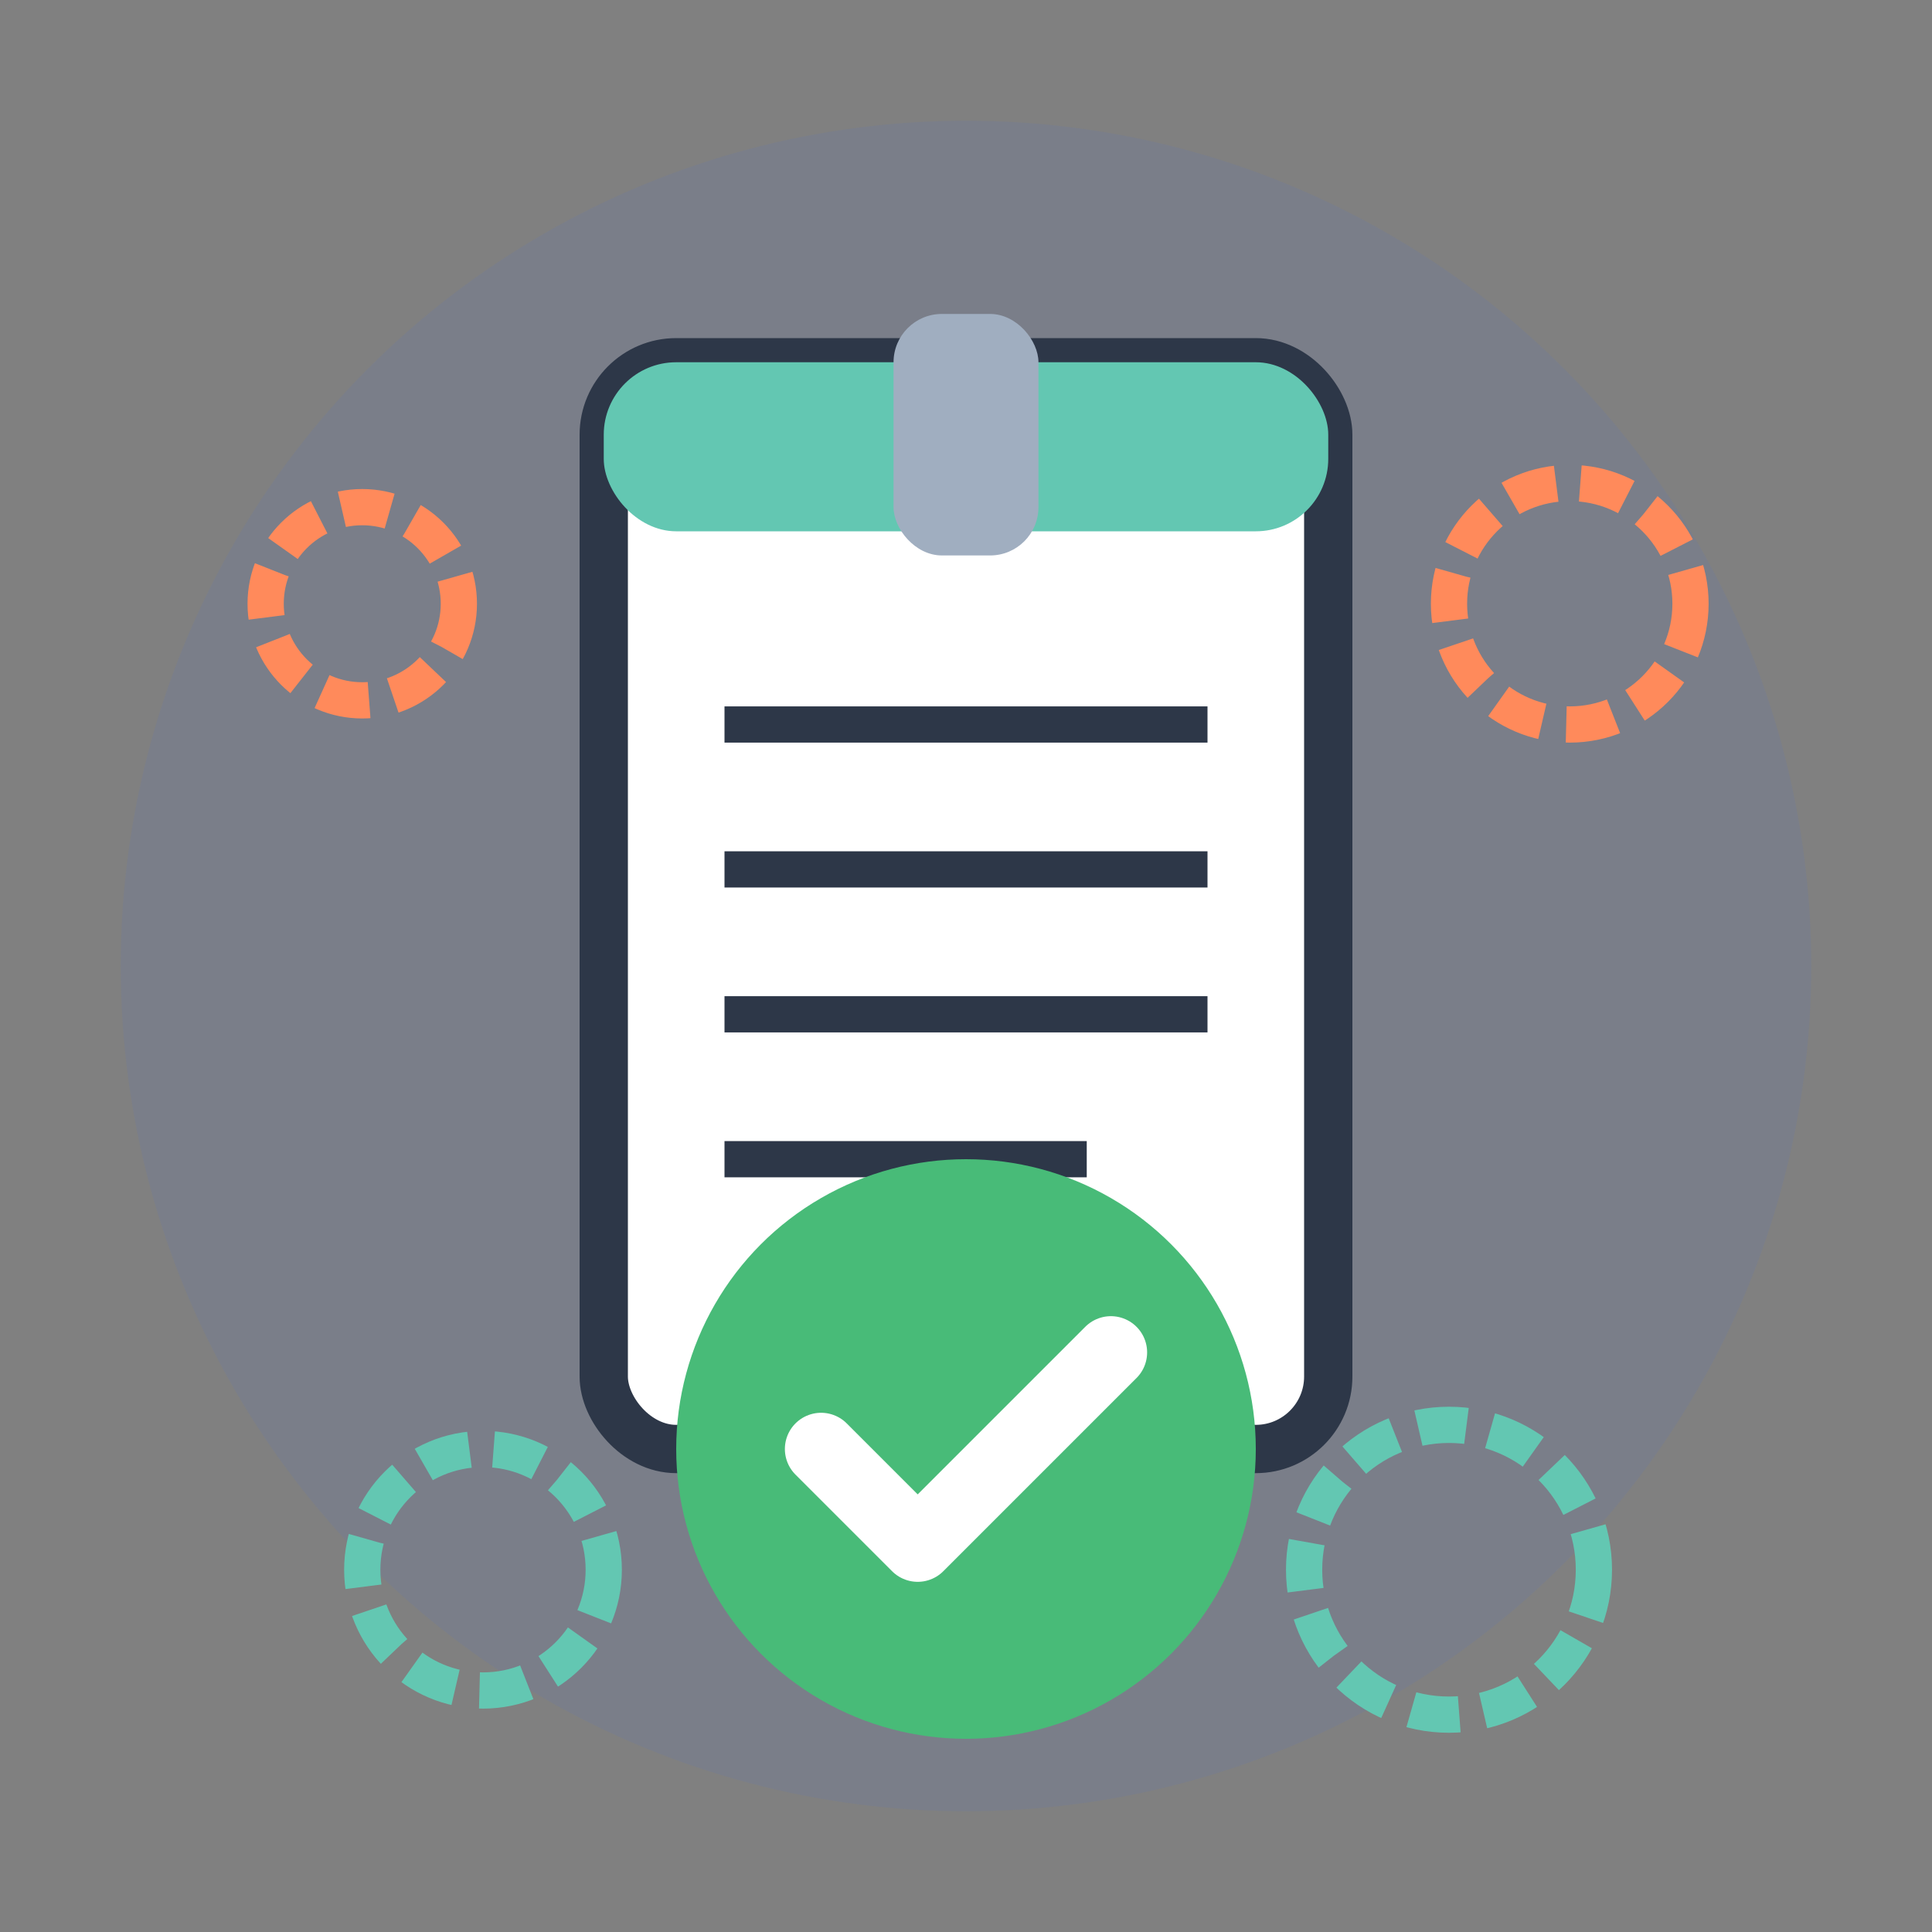 <svg xmlns="http://www.w3.org/2000/svg" viewBox="0 0 80 80" width="80" height="80">
  <rect x="0" y="0" width="80" height="80" fill="#808080" stroke="none"/>
  <!-- Background circle -->
  <circle cx="40" cy="40" r="35" fill="#4A6FDC" opacity="0.1"/>
  
  <!-- Clipboard background -->
  <rect x="25" y="15" width="30" height="45" rx="3" fill="white" stroke="#2D3748" stroke-width="2"/>
  
  <!-- Clipboard top -->
  <rect x="25" y="15" width="30" height="7" rx="3" fill="#63C7B2"/>
  
  <!-- Clipboard clip -->
  <rect x="37" y="13" width="6" height="10" rx="2" fill="#A0AEC0"/>
  
  <!-- Checklist items -->
  <line x1="30" y1="30" x2="50" y2="30" stroke="#2D3748" stroke-width="1.5"/>
  <line x1="30" y1="36" x2="50" y2="36" stroke="#2D3748" stroke-width="1.5"/>
  <line x1="30" y1="42" x2="50" y2="42" stroke="#2D3748" stroke-width="1.5"/>
  <line x1="30" y1="48" x2="45" y2="48" stroke="#2D3748" stroke-width="1.5"/>
  
  <!-- Result checkmark -->
  <circle cx="40" cy="60" r="12" fill="#48BB78"/>
  <path d="M34,60 L38,64 L46,56" stroke="white" stroke-width="3" stroke-linecap="round" stroke-linejoin="round" fill="none"/>
  
  <!-- Decorative elements -->
  <circle cx="15" cy="25" r="4" fill="none" stroke="#FF8A5B" stroke-width="1.5" stroke-dasharray="2,1"/>
  <circle cx="65" cy="25" r="5" fill="none" stroke="#FF8A5B" stroke-width="1.5" stroke-dasharray="2,1"/>
  <circle cx="60" cy="65" r="6" fill="none" stroke="#63C7B2" stroke-width="1.5" stroke-dasharray="2,1"/>
  <circle cx="20" cy="65" r="5" fill="none" stroke="#63C7B2" stroke-width="1.5" stroke-dasharray="2,1"/>
</svg>
